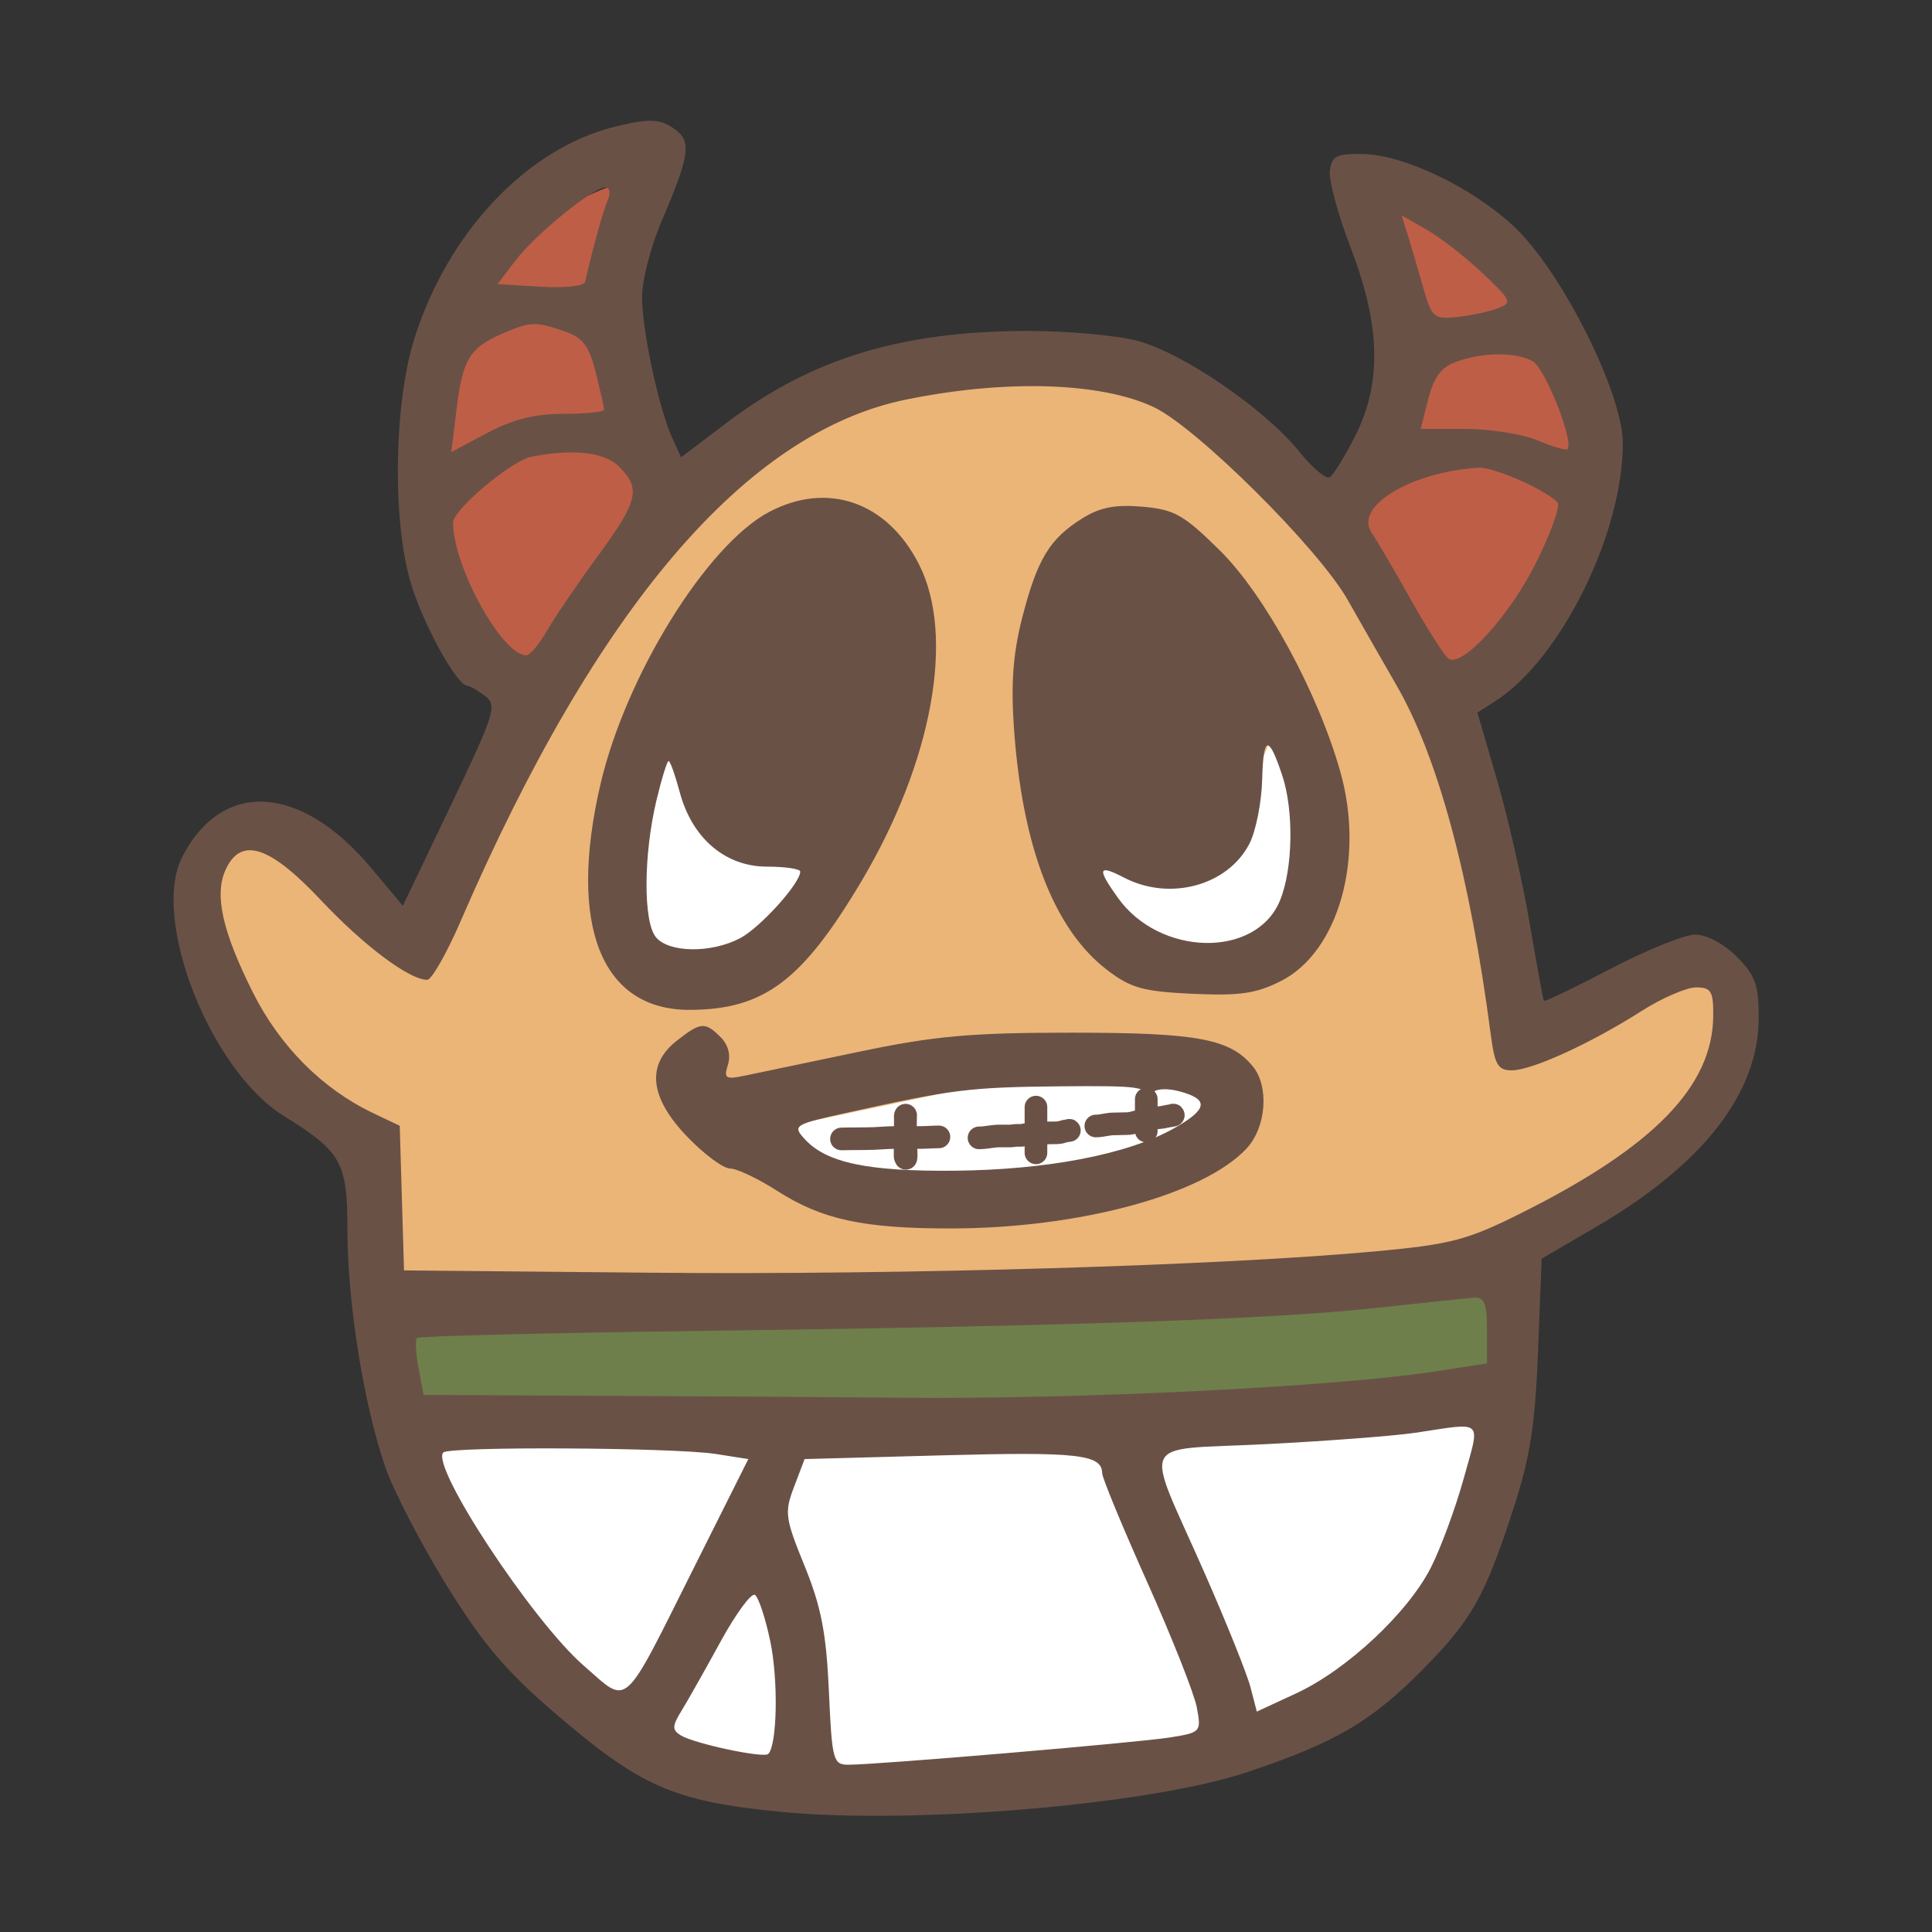<svg width="256" height="256" viewBox="0 0 256 256" fill="none" xmlns="http://www.w3.org/2000/svg">
  <rect x="0" y="0" width="256" height="256" fill="#333333" stroke="none"/>
  <path
    d="M57.535 191.274L196.035 188.774L198.535 191.274L186.035 219.774L155.535 233.774L99.035 236.274L73.035 222.274L56.035 192.274L57.535 191.274Z"
    fill="white" />
  <path
    d="M53.035 176.774L55.535 187.774L198.035 185.774L199.535 176.774L198.035 170.774L179.535 172.274L53.035 176.774Z"
    fill="#6E7F4B" />
  <path
    d="M50.035 150.774L52.035 171.774L197.535 168.274L229.535 144.274V129.774H216.535L202.035 137.274L186.535 85.274L155.535 51.774L133.035 48.774L106.035 54.774L78.035 80.774L55.035 125.274L41.535 114.274L31.035 111.274L26.535 117.774L27.535 131.274L43.035 148.274L50.035 150.774Z"
    fill="#EBB578" />
  <path
    d="M104.035 149.274L130.035 143.774H158.035L160.535 147.274L155.535 152.274L138.035 156.774H121.535L108.035 154.774L104.035 149.274Z"
    fill="white" />
  <path
    d="M87.035 127.274H94.035L101.035 126.274L105.035 122.274L108.035 116.774V113.774H103.035L97.535 111.774L94.035 109.274L92.035 102.274L87.035 98.774C85.62 103.133 85.833 109.671 85.502 113.774C85.394 115.11 84.338 111.273 84.687 118.774C85.035 126.274 83.736 126.688 87.035 127.274Z"
    fill="white" />
  <path
    d="M147.035 115.274C152.635 117.274 157.368 117.107 159.035 116.774L162.535 115.274L164.535 112.274L165.535 108.274L166.535 102.274L168.035 98.774L170.035 100.774L171.035 103.774L172.035 108.274V114.774L170.035 121.774L166.535 124.774L160.035 126.274L153.535 125.274L148.535 121.774L145.535 117.274V115.274H147.035Z"
    fill="white" />
  <path
    d="M82.035 24.274C73.635 27.074 67.201 32.774 65.035 35.274L61.035 47.274L58.035 59.774V73.774L65.035 83.774L66.535 88.274H72.535L78.035 81.774L82.035 75.774L87.535 67.774V62.774L82.035 54.274V24.274Z"
    fill="#BF5E47" />
  <path
    d="M183.035 27.274C186.635 45.274 181.868 62.774 179.035 69.274L190.535 90.774L206.035 82.274L212.035 60.774L206.035 45.274L196.035 30.774L183.035 27.274Z"
    fill="#BF5E47" />
  <path fill-rule="evenodd" clip-rule="evenodd"
    d="M81.535 16.773C69.897 19.619 59.367 30.718 54.912 44.835C52.197 53.438 51.962 68.904 54.419 77.199C56.034 82.647 60.503 90.794 61.918 90.867C62.257 90.884 63.321 91.495 64.282 92.225C65.903 93.455 65.575 94.5 59.705 106.789L53.382 120.027L49.177 115.005C39.862 103.879 29.444 103.26 24.16 113.519C19.951 121.691 27.831 141.817 37.611 147.877C45.28 152.629 46.035 153.986 46.038 163.037C46.042 172.62 48.189 186.064 51.04 194.349C52.128 197.512 55.765 204.545 59.123 209.977C63.902 217.709 66.998 221.377 73.381 226.868C84.865 236.746 89.186 238.655 103.236 240.059C120.787 241.813 152.289 239.156 165.224 234.831C176.988 230.897 181.739 228.109 188.657 221.079C195.05 214.584 196.778 211.499 200.561 199.835C202.754 193.074 203.416 188.823 203.798 179.058L204.278 166.781L211.407 162.622C225.648 154.313 233.035 144.844 233.035 134.899C233.035 130.465 232.596 129.242 230.112 126.758C228.408 125.054 226.124 123.835 224.636 123.835C223.233 123.835 218.187 125.874 213.423 128.365C208.66 130.857 204.678 132.769 204.576 132.615C204.473 132.461 203.624 127.835 202.689 122.335C201.753 116.835 199.813 108.305 198.377 103.38L195.766 94.425L198.151 92.893C206.814 87.325 215.035 70.697 215.035 58.744C215.035 52.035 206.808 35.724 200.483 29.894C194.893 24.741 185.978 20.497 180.55 20.404C177.119 20.345 176.488 20.663 176.215 22.591C176.038 23.832 177.276 28.43 178.965 32.809C182.942 43.123 183.122 50.756 179.554 57.797C178.189 60.49 176.679 62.937 176.198 63.235C175.716 63.532 173.901 62.007 172.163 59.845C167.639 54.215 156.658 46.704 150.688 45.155C147.889 44.429 141.31 43.843 136.067 43.852C119.437 43.883 107.538 47.509 96.391 55.945L90.247 60.595L89.094 58.066C87.289 54.103 85.064 43.738 85.074 39.335C85.078 37.135 86.239 32.635 87.653 29.335C91.365 20.669 91.653 18.76 89.49 17.179C87.495 15.72 86.128 15.65 81.535 16.773ZM80.504 26.585C79.886 28.038 78.757 32.115 77.527 37.335C77.392 37.908 74.866 38.187 71.609 37.989L65.926 37.644L68.336 34.489C70.991 31.015 78.597 24.835 80.22 24.835C80.817 24.835 80.936 25.57 80.504 26.585ZM196.448 36.201C200.318 39.862 200.423 40.109 198.42 40.869C197.256 41.31 194.837 41.82 193.045 42.003C189.953 42.318 189.72 42.104 188.505 37.835C187.801 35.36 186.888 32.256 186.475 30.937L185.724 28.538L189.043 30.437C190.868 31.481 194.201 34.075 196.448 36.201ZM74.783 43.897C77.244 44.755 78.04 45.8 78.932 49.34C79.539 51.749 80.035 53.971 80.035 54.278C80.035 54.584 77.627 54.835 74.684 54.835C70.877 54.835 67.957 55.566 64.564 57.37L59.796 59.906L60.512 54.12C61.318 47.608 62.239 46.093 66.535 44.221C70.252 42.601 70.983 42.572 74.783 43.897ZM203.067 47.852C204.724 48.739 208.621 58.583 207.685 59.518C207.496 59.707 205.712 59.18 203.721 58.348C201.729 57.516 197.433 56.835 194.173 56.835H188.248L189.251 52.882C189.984 49.995 190.967 48.667 192.895 47.961C196.446 46.659 200.752 46.613 203.067 47.852ZM152.883 53.948C158.584 56.64 174.75 72.715 178.584 79.504C180.084 82.161 182.999 87.26 185.062 90.835C190.541 100.332 194.76 115.976 197.533 137.085C198.063 141.119 198.487 141.834 200.346 141.825C203.002 141.813 210.772 138.258 217.481 133.985C220.201 132.253 223.463 130.835 224.731 130.835C226.731 130.835 227.032 131.33 227.013 134.585C226.958 143.927 219.139 151.96 201.535 160.758C194.451 164.299 192.275 164.875 182.535 165.785C162.143 167.69 119.748 168.952 86.535 168.643L53.535 168.335L52.967 149.173L49.407 147.475C42.709 144.281 37.074 138.622 33.515 131.515C29.46 123.418 28.379 118.571 29.888 115.258C31.91 110.819 35.691 112.016 42.498 119.251C48.196 125.305 54.218 129.823 56.604 129.831C57.192 129.833 59.182 126.348 61.026 122.085C79.01 80.515 98.837 57.286 120.035 52.951C133.236 50.251 145.866 50.635 152.883 53.948ZM82.035 61.835C84.954 64.754 84.569 66.361 79.186 73.713C76.52 77.355 73.498 81.798 72.471 83.585C71.444 85.372 70.216 86.835 69.742 86.835C66.528 86.835 60.035 75.06 60.035 69.231C60.035 67.536 67.768 61.042 70.402 60.525C75.98 59.432 80.096 59.896 82.035 61.835ZM201.662 63.753C203.931 64.783 206.064 66.073 206.401 66.618C206.738 67.163 205.429 70.776 203.493 74.646C200.008 81.613 193.798 88.425 191.965 87.292C191.443 86.969 189.2 83.472 186.981 79.52C184.763 75.568 182.41 71.552 181.753 70.596C179.361 67.112 187.003 62.494 196.035 61.967C196.86 61.918 199.392 62.722 201.662 63.753ZM101.902 67.843C93.67 72.193 82.939 89.5 79.585 103.835C75.198 122.586 79.65 133.864 91.42 133.813C101.236 133.771 106.301 129.97 114.154 116.751C123.549 100.937 126.577 84.291 121.785 74.805C117.592 66.504 109.679 63.734 101.902 67.843ZM143.339 68.732C139.062 71.419 137.431 74.13 135.448 81.849C134.239 86.558 133.938 90.565 134.352 96.472C135.457 112.248 139.669 123.166 146.729 128.551C149.845 130.927 151.503 131.386 158.053 131.684C164.302 131.968 166.479 131.649 169.776 129.967C177.359 126.099 180.85 113.737 177.601 102.26C174.617 91.719 167.595 78.819 161.637 72.936C156.836 68.195 155.617 67.507 151.362 67.14C147.733 66.827 145.742 67.222 143.339 68.732ZM169.899 102.734C171.468 107.429 171.321 115.215 169.583 119.373C166.396 127.001 153.669 126.748 148.114 118.946C145.32 115.022 145.491 114.502 148.985 116.309C155.024 119.432 162.684 117.349 165.55 111.805C166.402 110.158 167.165 106.33 167.245 103.299C167.399 97.421 168.074 97.277 169.899 102.734ZM90.083 105.015C91.72 111.092 96.125 114.835 101.641 114.835C104.058 114.835 106.035 115.13 106.035 115.491C106.035 117.051 100.685 122.965 98.033 124.336C94.169 126.334 88.627 126.254 86.907 124.176C85.221 122.137 85.261 113.231 86.989 106.025C87.674 103.17 88.397 100.835 88.596 100.835C88.795 100.835 89.464 102.716 90.083 105.015ZM89.67 137.908C85.598 141.11 86.074 145.432 91.072 150.634C93.293 152.944 95.841 154.835 96.735 154.835C97.629 154.835 100.424 156.158 102.947 157.776C108.915 161.602 114.396 162.788 126.035 162.776C142.987 162.757 159.413 158.319 165.155 152.207C167.794 149.399 168.207 143.953 165.985 141.274C162.965 137.632 158.659 136.835 142.003 136.835C128.603 136.835 123.867 137.262 113.721 139.385C107.019 140.787 100.246 142.204 98.671 142.533C96.131 143.063 95.88 142.899 96.455 141.088C96.858 139.817 96.497 138.44 95.498 137.44C93.424 135.367 92.84 135.414 89.67 137.908ZM151.85 145.585C151.65 146.64 150.43 147.461 148.776 147.651C144.507 148.144 145.554 149.874 149.886 149.484C150.988 149.385 151.765 150.419 152.535 150.273C153.371 150.115 153.069 149.124 153.535 148.773C158.035 147.896 156.535 146.273 153.535 146.773C151.154 145.032 152.959 143.72 156.316 144.618C160.244 145.668 160.033 146.991 155.535 149.523C149.446 152.951 138.801 155.007 126.535 155.124C114.961 155.235 109.465 154.073 106.603 150.91C104.996 149.135 105.224 148.994 112.232 147.436C126.037 144.368 128.566 144.054 140.358 143.945C151.111 143.845 152.152 143.993 151.85 145.585ZM136.035 148.335C136.035 149.341 135.028 149.835 132.976 149.835C131.294 149.835 130.169 150.243 130.477 150.741C130.785 151.239 131.939 151.411 133.041 151.123C134.144 150.835 136.035 150.773 136.572 151.865C137.831 152.911 138.035 152.273 138.535 150.773C138.535 150.773 139.035 150.773 140.035 150.273C141.244 149.63 141.869 149.608 139.468 149.012C138.68 148.834 138.035 148.271 138.035 147.762C138.035 147.252 137.585 146.835 137.035 146.835C136.485 146.835 136.035 147.51 136.035 148.335ZM119.035 148.835C119.035 149.385 117.46 149.835 115.535 149.835C113.61 149.835 112.035 150.285 112.035 150.835C112.035 151.385 113.52 151.835 115.335 151.835C117.15 151.835 118.766 151.33 119.371 151.935C119.535 153.273 121.035 153.273 121.035 151.773C121.393 151.415 123.376 151.365 123.68 151.123C125.131 149.971 124.662 149.773 123.035 149.773C121.935 149.773 121.035 149.385 121.035 148.835C121.035 148.285 120.585 147.835 120.035 147.835C119.485 147.835 119.035 148.285 119.035 148.835ZM197.035 176.245V180.654L190.285 181.704C177.109 183.755 143.081 185.439 119.535 185.207C112.385 185.136 95.193 185.024 81.33 184.957L56.126 184.835L55.46 181.288C55.094 179.338 54.998 177.539 55.246 177.291C55.494 177.043 72.086 176.626 92.116 176.364C141.833 175.716 168.397 174.821 182.035 173.337C188.36 172.649 194.322 172.029 195.285 171.96C196.706 171.859 197.035 172.664 197.035 176.245ZM193.943 195.924C192.863 199.822 190.911 205.119 189.607 207.693C186.567 213.692 178.47 221.261 171.772 224.367L166.535 226.795L165.696 223.565C165.234 221.789 162.478 214.935 159.572 208.335C151.546 190.108 150.516 192.244 167.762 191.357C175.887 190.939 184.785 190.261 187.535 189.85C196.751 188.472 196.163 187.914 193.943 195.924ZM94.845 192.659L99.156 193.335L92.145 207.335C82.31 226.973 83.416 225.975 77.35 220.707C70.532 214.785 56.985 194.218 58.745 192.459C59.572 191.631 89.345 191.797 94.845 192.659ZM146.044 195.207C146.049 195.828 148.733 202.32 152.008 209.634C155.283 216.948 158.242 224.422 158.584 226.243C159.192 229.487 159.123 229.565 155.035 230.219C150.722 230.909 116.238 233.835 112.424 233.835C110.393 233.835 110.242 233.27 109.833 224.085C109.491 216.409 108.806 212.881 106.614 207.499C104.02 201.132 103.925 200.412 105.222 196.999L106.615 193.335L125.075 192.835C142.781 192.355 146.024 192.722 146.044 195.207ZM102.077 217.537C103.142 222.669 102.982 231.221 101.798 232.405C101.196 233.007 91.971 231.041 90.18 229.928C89.047 229.225 89.065 228.695 90.288 226.711C91.094 225.404 93.419 221.288 95.455 217.564C97.491 213.839 99.549 211.035 100.029 211.331C100.508 211.627 101.43 214.42 102.077 217.537Z"
    fill="#6A5146" />
  <path
    d="M120.032 153.48C120.032 153.376 119.932 153.334 119.932 153.231V152.287C119.932 151.653 119.966 151.005 119.966 150.364C119.966 149.525 119.999 147.006 119.999 147.845M111.711 150.918C110.661 150.918 113.809 150.879 114.859 150.879C116.133 150.879 117.395 150.723 118.667 150.723H121.902C122.744 150.723 123.579 150.645 124.412 150.645M119.957 147.848V149.435C119.957 149.752 119.902 150.117 119.959 150.428C120.045 150.9 119.925 151.4 119.998 151.876C120.065 152.308 120.074 152.742 120.074 153.185M119.957 150.488C119.957 149.627 119.996 148.743 119.996 147.87M137.27 146.698V152.755M129.727 150.773C130.651 150.773 131.523 150.523 132.444 150.523H133.807C134.129 150.523 134.441 150.44 134.764 150.44C135.078 150.44 135.392 150.472 135.703 150.375C135.952 150.298 136.203 150.405 136.452 150.292C136.579 150.234 136.724 150.273 136.854 150.273C137.094 150.273 137.329 150.19 137.569 150.19C138.171 150.19 138.768 150.107 139.372 150.107C139.846 150.107 140.343 150.136 140.807 149.959C141.091 149.85 141.958 149.773 141.669 149.773M145.204 149.199C146.023 149.199 146.769 148.925 147.579 148.925C148.162 148.925 148.739 148.886 149.322 148.886C149.752 148.886 150.112 148.773 150.521 148.671C150.993 148.553 151.469 148.441 151.934 148.291C152.128 148.229 152.395 148.187 152.599 148.183C152.89 148.176 153.164 148.126 153.452 148.107C153.883 148.078 154.32 147.994 154.74 147.9C154.973 147.848 155.683 147.753 155.443 147.753M151.887 145.642V149.863"
    stroke="#6A5146" stroke-width="3" stroke-linecap="round" />
</svg>
